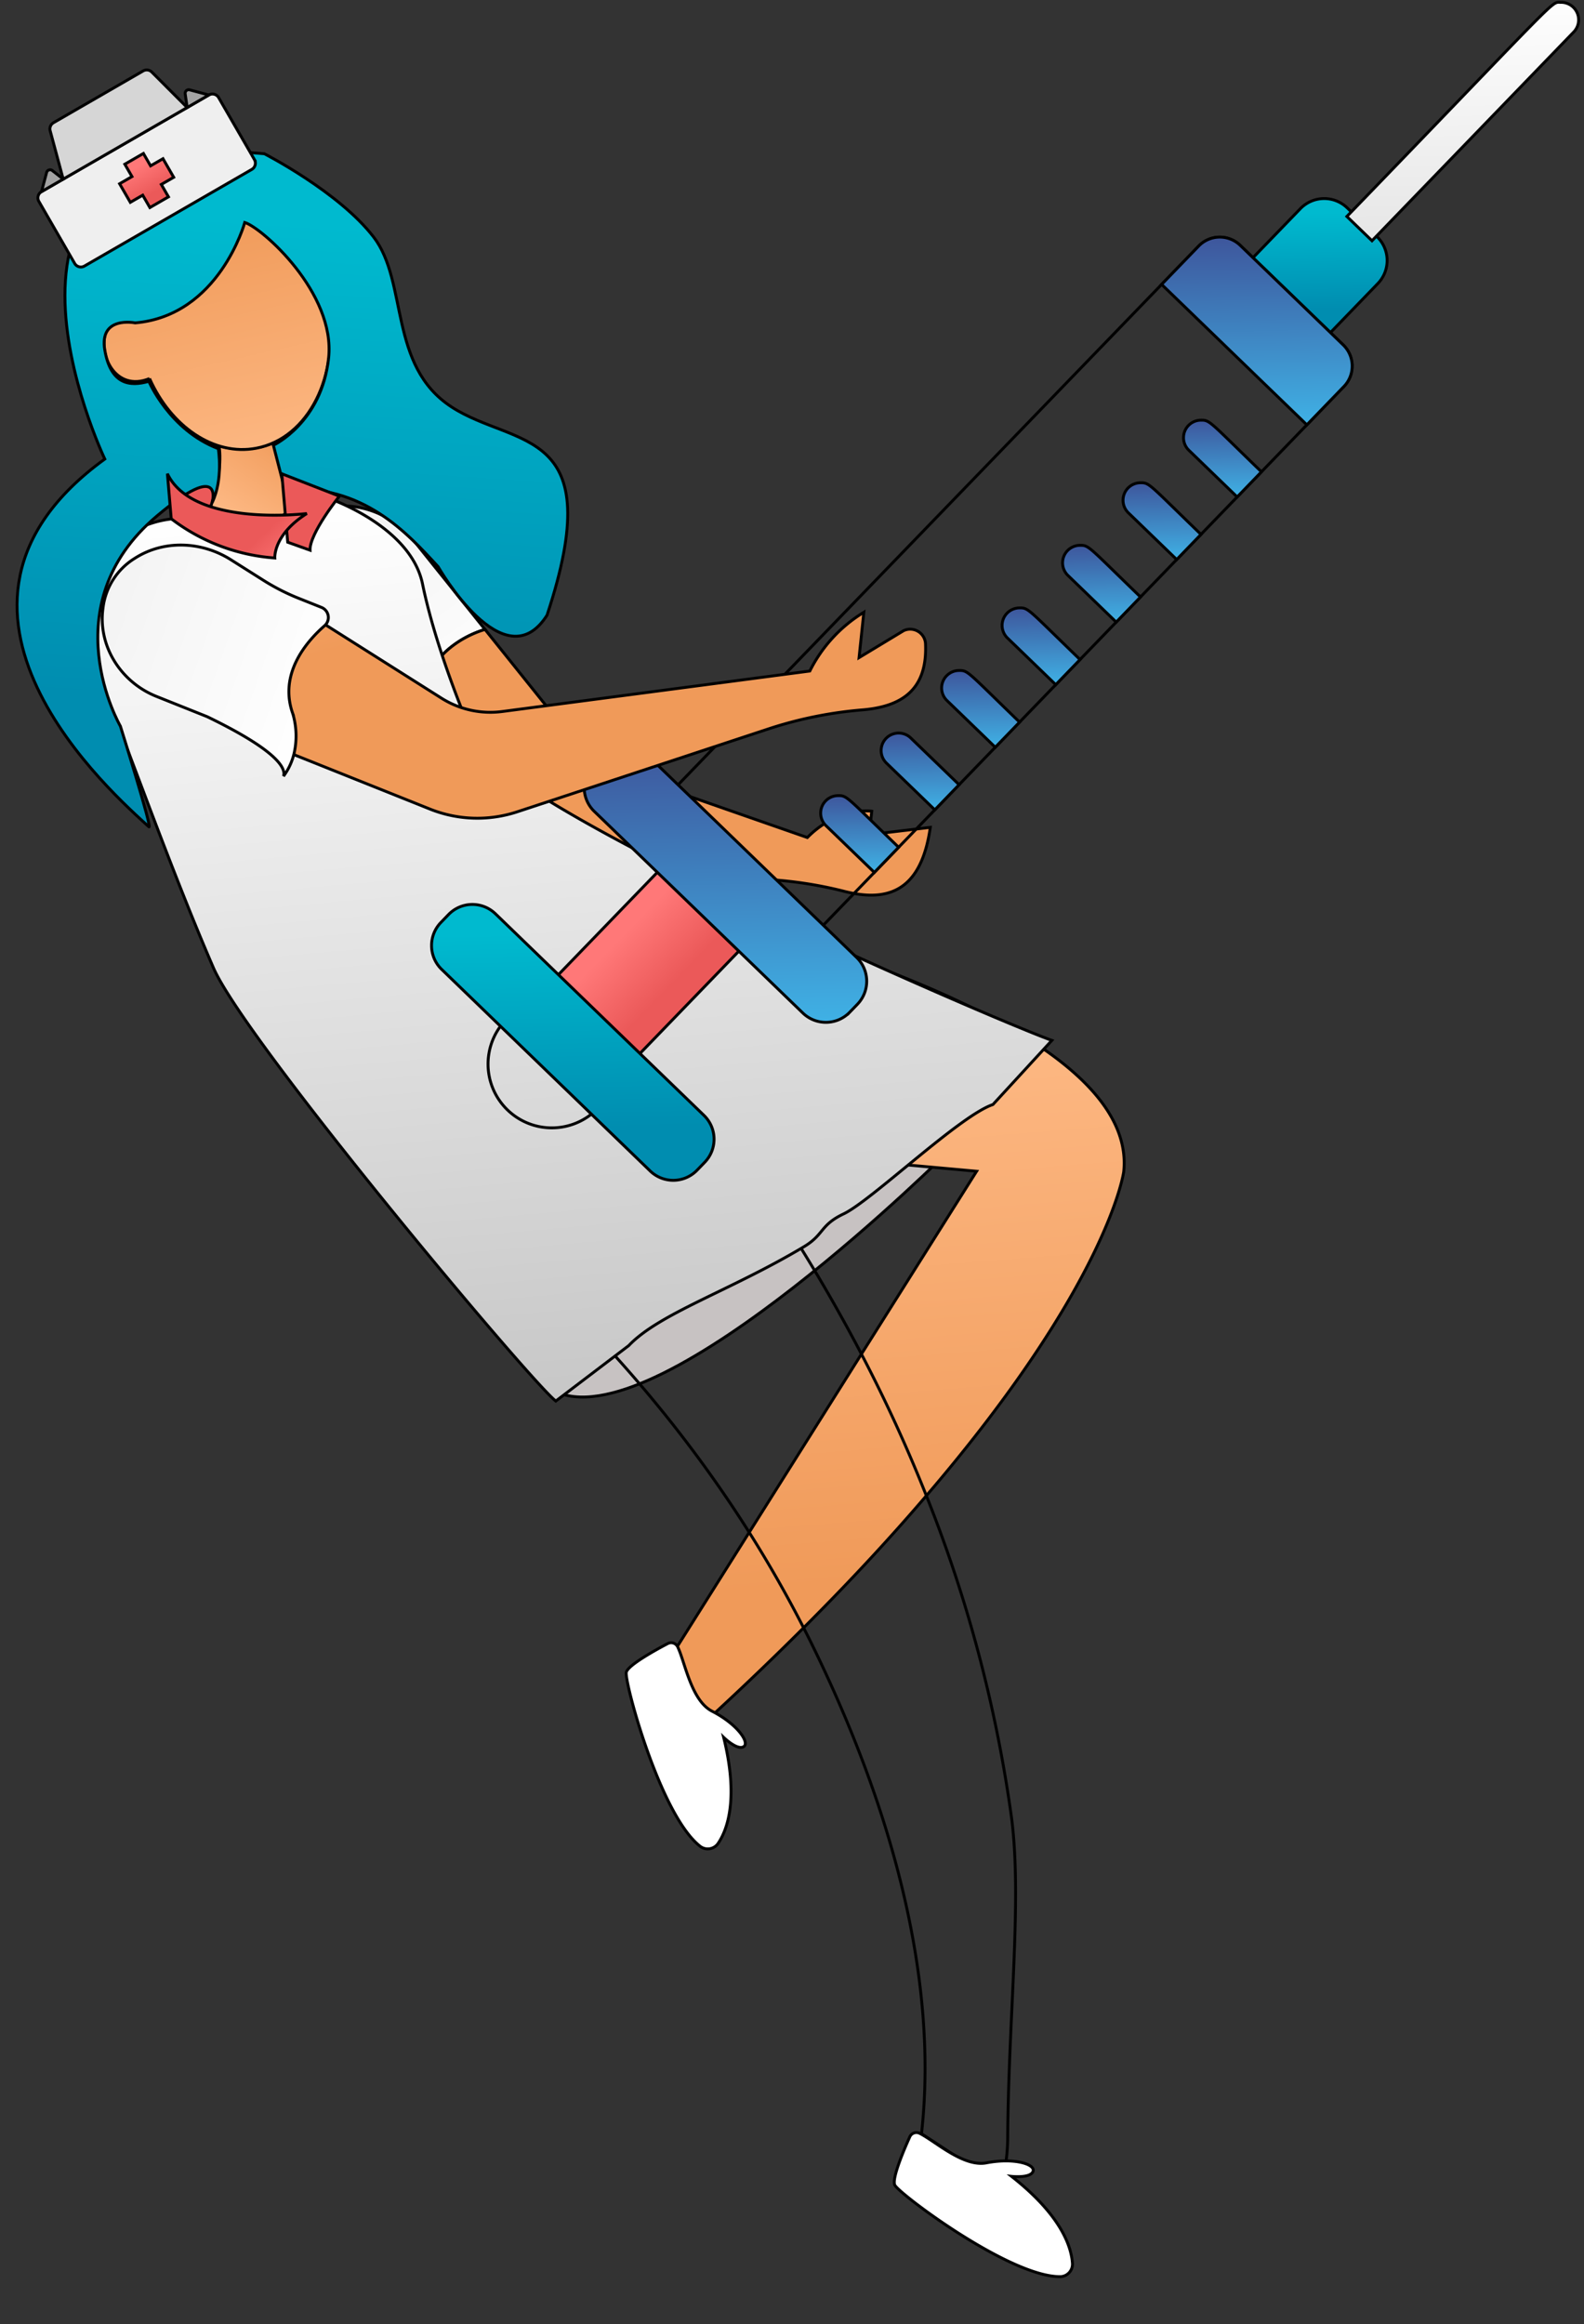 <svg xmlns="http://www.w3.org/2000/svg" xmlns:xlink="http://www.w3.org/1999/xlink" width="549.057" height="805.375" viewBox="0 0 549.057 805.375">
  <rect x="0" y="0" width="549.057" height="805.375" fill="#333333" stroke="none"/>
  <defs>
    <linearGradient id="linear-gradient" x1="-0.129" y1="0.251" x2="1.89" y2="1.325" gradientUnits="objectBoundingBox">
      <stop offset="0" stop-color="#fff"/>
      <stop offset="1" stop-color="#e6e6e6"/>
    </linearGradient>
    <linearGradient id="linear-gradient-2" x1="1.531" y1="1.853" x2="0.751" y2="0.913" gradientUnits="objectBoundingBox">
      <stop offset="0.092" stop-color="#ffbd8a"/>
      <stop offset="0.844" stop-color="#f09a59"/>
    </linearGradient>
    <linearGradient id="linear-gradient-3" x1="-0.103" y1="-0.011" x2="0.392" y2="0.417" gradientUnits="objectBoundingBox">
      <stop offset="0.166" stop-color="#ff7878"/>
      <stop offset="0.78" stop-color="#eb5959"/>
    </linearGradient>
    <linearGradient id="linear-gradient-4" x1="0.5" y1="1" x2="0.5" y2="0" xlink:href="#linear-gradient-2"/>
    <linearGradient id="linear-gradient-6" x1="0.5" y1="1" x2="0.5" gradientUnits="objectBoundingBox">
      <stop offset="0" stop-color="#fff"/>
      <stop offset="1" stop-color="#c7c7c7"/>
    </linearGradient>
    <linearGradient id="linear-gradient-7" x1="1.02" y1="1.343" x2="1.605" y2="-0.023" xlink:href="#linear-gradient-2"/>
    <linearGradient id="linear-gradient-8" x1="1.2" y1="1.177" x2="0.817" y2="-0.258" xlink:href="#linear-gradient-2"/>
    <linearGradient id="linear-gradient-9" x1="0.5" x2="0.5" y2="1" gradientUnits="objectBoundingBox">
      <stop offset="0.106" stop-color="#00bacf"/>
      <stop offset="0.809" stop-color="#008db0"/>
    </linearGradient>
    <linearGradient id="linear-gradient-12" x1="0.5" y1="0" x2="0.5" y2="1" xlink:href="#linear-gradient-3"/>
    <linearGradient id="linear-gradient-16" x1="0.5" y1="0" x2="0.5" y2="1" xlink:href="#linear-gradient"/>
    <linearGradient id="linear-gradient-18" x1="0.5" x2="0.5" y2="1" gradientUnits="objectBoundingBox">
      <stop offset="0" stop-color="#3e569c"/>
      <stop offset="1" stop-color="#3fb1e5"/>
    </linearGradient>
    <linearGradient id="linear-gradient-28" x1="1.237" y1="1.989" x2="0.61" y2="0.757" xlink:href="#linear-gradient-2"/>
    <linearGradient id="linear-gradient-29" x1="0.023" y1="0.313" x2="2.02" y2="1.279" xlink:href="#linear-gradient"/>
  </defs>
  <g id="Group_862" data-name="Group 862" transform="translate(-59.048 -5733.805)">
    <g id="Group_562" data-name="Group 562" transform="translate(-21 75)">
      <g id="Group_545" data-name="Group 545">
        <g id="Group_543" data-name="Group 543" transform="translate(373.251 6008.731) rotate(-153)">
          <path id="Path_109" data-name="Path 109" d="M7.321,0C6.827,2.462,9.659,8.157,36.409,16.73l18.424,4.5C67.688,24.4,77.393,35.667,77.423,48.9a23.494,23.494,0,0,1-8.4,18.589c-9.083,7.9-22.2,9.2-33.16,4.249l-18.412-8.3L0,55.56S17.048,40.568,7.108,21.815A27.231,27.231,0,0,1,4.74,8.97,21.481,21.481,0,0,1,7.321,0Z" transform="translate(171.277 5.076)" stroke="#000" stroke-width="1" fill="url(#linear-gradient)"/>
          <path id="Path_110" data-name="Path 110" d="M18.713,36.408A141.537,141.537,0,0,0,49.325,25.771L93.884,4.533a44.1,44.1,0,0,1,29.829-3.3l52.3,12.811a27.23,27.23,0,0,0,2.368,12.845c9.941,18.753-7.108,33.745-7.108,33.745l-45.885-20.7a31.732,31.732,0,0,0-21.62-1.656L39,47.117C34.4,61.565,23.247,65.387,23.247,65.387l-2.9-7.651L2.624,69.61C-4.623,48.4,3.92,39.874,18.713,36.408Z" transform="translate(0 0)" stroke="#000" stroke-width="1" fill="url(#linear-gradient-2)"/>
        </g>
        <g id="Group_544" data-name="Group 544" transform="translate(60.196 5633.205)">
          <g id="Group_500" data-name="Group 500" transform="translate(0 0)">
            <g id="Group_496" data-name="Group 496" transform="matrix(-0.996, 0.087, -0.087, -0.996, 440.034, 776.678)">
              <path id="Path_103" data-name="Path 103" d="M32.561,20.23C28.312,22,18.81,23.437,0,16.232L26.06,0s8.281,1.165,9.334,15.43A4.764,4.764,0,0,1,32.561,20.23Z" transform="translate(274.234 600.416)" stroke="#000" stroke-width="1" fill="url(#linear-gradient-3)"/>
              <g id="Group_105" data-name="Group 105" transform="translate(0 0)">
                <path id="Path_104" data-name="Path 104" d="M0,74.526S107.514-15.629,142.829,2.379l5.853,13.212L17.554,79.67Z" transform="translate(59.74 284.858)" fill="#c7c2c2" stroke="#000" stroke-width="1"/>
                <g id="Group_83" data-name="Group 83" transform="translate(0 166.727)">
                  <path id="Path_106" data-name="Path 106" d="M164.79,0c-14.546,11.1-27.817,21.743-39.939,31.913C106.945,46.926,91.6,60.9,78.472,73.818,8.973,141.9.532,179.737.532,179.737-8.3,225.262,94.883,267.681,156.7,288.784a275.071,275.071,0,0,0,32.823-10.068c8.592-3.181,16.625-6.677,24.04-10.289L231.9,216.7l-97.6-17.476-82.98-14.883,45.3-59.655,44.143-58.182L172.317,24.94Z" stroke="#000" stroke-width="1" fill="url(#linear-gradient-4)"/>
                </g>
                <g id="Group_86" data-name="Group 86" transform="translate(58.641 0)">
                  <g id="Group_85" data-name="Group 85" transform="translate(0)">
                    <g id="Group_84" data-name="Group 84">
                      <path id="Path_108" data-name="Path 108" d="M63.051,190.633c1.027,2.7,2.068,5.343,3.159,8.007q7.177,17.676,15.913,34.6c24.089,46.706,56.642,88.742,94.861,125.241a392.928,392.928,0,0,1,35.682,38.68,260.027,260.027,0,0,1-57.74,38c-7.415,3.612-15.449,7.108-24.04,10.289-7.441-13.006-11.462-15.793-11.462-15.793a638.925,638.925,0,0,1-43.761-63.694A567.953,567.953,0,0,1,37.98,291.418a520.2,520.2,0,0,1-18.15-50.872A475.753,475.753,0,0,1,.155,127.531c-1.39-28.623,6.909-68.5,10.9-110.625A64.618,64.618,0,0,1,14.832,0L40.749,20.383C29.715,75.332,42.417,136.561,63.051,190.633Z" stroke="#000" stroke-width="1" fill="url(#linear-gradient-4)"/>
                    </g>
                  </g>
                </g>
                <path id="Path_111" data-name="Path 111" d="M201.93,165.127c-5.8-14.332-18.33-65.965-32.452-108.361-8.7-26.049-96.5-151.705-105.171-159.915L37.425-86.19C25.783-75.927.707-70.334-26.046-57.347c-7.434,3.612-6.17,6.988-14.769,10.173-10.12,3.822-43.052,30.427-54.8,33.222l-22.3,20.377C-100.682,14.245,68.442,105,72.762,128.569c0,0,9.978,29.2,12.916,54.394,2.334,20.383,29.691,32.381,29.691,32.381l51.951-2.372a34.88,34.88,0,0,0,34.61-47.845Z" transform="translate(139.299 387.553)" stroke="#000" stroke-width="1" fill="url(#linear-gradient-6)"/>
                <g id="Group_548" data-name="Group 548" transform="matrix(-0.988, -0.156, 0.156, -0.988, 425.874, 770.596)">
                  <g id="Group_11" data-name="Group 11" transform="translate(113.637 38.41)">
                    <path id="Path_71" data-name="Path 71" d="M1.89,2.521S4.311,10.7,0,25.45c0,0,16.143,11.6,28.28-3.151L20.852,0S13.084,4.732,1.89,2.521Z" transform="translate(40.353 82.45)" stroke="#000" stroke-width="1" fill="url(#linear-gradient-7)"/>
                    <path id="Path_72" data-name="Path 72" d="M33.178.848C17.347,4.993,8.1,23.3,10.493,43.61l-.034-.112S3.73,38.156.688,47.047,5,69.08,16.611,63.357l-.006-.011C25.158,79.423,40.68,88.669,55.176,84.874,72.992,80.211,82.508,57.62,76.435,34.418S50.994-3.815,33.178.848Z" transform="translate(0 0)" stroke="#000" stroke-width="1" fill="url(#linear-gradient-8)"/>
                  </g>
                </g>
              </g>
            </g>
          </g>
          <path id="Path_2986" data-name="Path 2986" d="M33.271,64.572a2.515,2.515,0,0,0,3.679.182c3.3-3.152,11.105-10.89,11.068-13.477C47.978,48.237,22.971,6.612,6.6.265A4.337,4.337,0,0,0,1.012,3.22C-.684,8.586-1.537,19.938,9.36,38.866c0,0-5.774-3.131-7.552-1.2s4.181,6.894,13.888,8.8C23.7,48.037,29.4,60.217,33.271,64.572Z" transform="translate(268.971 667.603) rotate(-164)" fill="#fff" stroke="#000" stroke-width="1"/>
          <path id="Path_2987" data-name="Path 2987" d="M33.271,64.572a2.515,2.515,0,0,0,3.679.182c3.3-3.152,11.105-10.89,11.068-13.477C47.978,48.237,22.971,6.612,6.6.265A4.337,4.337,0,0,0,1.012,3.22C-.684,8.586-1.537,19.938,9.36,38.866c0,0-5.774-3.131-7.552-1.2s4.181,6.894,13.888,8.8C23.7,48.037,29.4,60.217,33.271,64.572Z" transform="translate(393.715 812.322) rotate(158)" fill="#fff" stroke="#000" stroke-width="1"/>
        </g>
        <path id="Path_3014" data-name="Path 3014" d="M159.573,44.543S153,77.386,124.1,81.909c0,0-12.721-1.7-9.842,10.128,2.867,11.8,9.558,12.093,15.994,9.73,0,0,8.241,16.318,25.633,21.614,0,0,2.535,10.461-.811,18.756,0,0,3.309-15.466-18.815,6.028-34.627,33.642-7.514,73.519-7.514,73.519s13.839,35.343,12.276,34.094c-12.219-9.757-91.74-69.447-24.13-126.068,0,0-63.222-111.759,47.788-109.4,0,0,26.709,11.39,39.793,26.143s8.123,44.164,31.1,56.882,55.165,2.376,38.014,69.655c-13.173,24.343-38.857-14.155-38.857-14.155-11.638-10.965-27.987-26.784-54.9-23.029l-4.978-14.943S191,111.941,191.837,89.37C192.679,66.607,165.6,45.916,159.573,44.543Z" transform="translate(8.815 5680.336) rotate(4)" stroke="#000" stroke-width="1" fill="url(#linear-gradient-9)"/>
      </g>
      <path id="Path_3015" data-name="Path 3015" d="M19.207,27.248,0,17.768S11.443,5.838,11.762,0l7.471,3.432Z" transform="matrix(-0.996, 0.087, -0.087, -0.996, 199.229, 5848.451)" stroke="#000" stroke-width="1" fill="url(#linear-gradient-3)"/>
      <path id="Path_3016" data-name="Path 3016" d="M12.395,0S12.327,8.045,0,14.384c0,0,39.714-1.435,46.957,17.97l.034-15.677A66.95,66.95,0,0,0,12.395,0Z" transform="matrix(-0.996, 0.087, -0.087, -0.996, 187.653, 5851.093)" stroke="#000" stroke-width="1" fill="url(#linear-gradient-3)"/>
      <g id="hat" transform="translate(82.981 5710.344) rotate(-30)">
        <path id="Path_3027" data-name="Path 3027" d="M2.481,120H69.468a2.481,2.481,0,0,1,2.481,2.481v24.81a2.481,2.481,0,0,1-2.481,2.481H2.481A2.481,2.481,0,0,1,0,147.291v-24.81A2.481,2.481,0,0,1,2.481,120Zm0,0" transform="translate(0 -101.393)" fill="#efefef" stroke="#000" stroke-width="1"/>
        <path id="Path_3028" data-name="Path 3028" d="M121.62,18.607,117.149,1.842A2.481,2.481,0,0,0,114.752,0H78.868a2.481,2.481,0,0,0-2.4,1.842L72,18.607Zm0,0" transform="translate(-60.836)" fill="#d6d6d6" stroke="#000" stroke-width="1"/>
        <path id="Path_3029" data-name="Path 3029" d="M400.683,91.471,395.811,86.6a1.24,1.24,0,0,0-2.029.417L392,91.471Zm0,0" transform="translate(-331.216 -72.864)" fill="#a3a3a3" stroke="#000" stroke-width="1"/>
        <path id="Path_3030" data-name="Path 3030" d="M24.683,91.471,22.9,87.015a1.24,1.24,0,0,0-2.029-.417L16,91.471Zm0,0" transform="translate(-13.519 -72.864)" fill="#a3a3a3" stroke="#000" stroke-width="1"/>
        <path id="Path_3031" data-name="Path 3031" d="M193.367,164.962H188.4V160h-7.443v4.962H176V172.4h4.962v4.962H188.4V172.4h4.962Zm0,0" transform="translate(-148.709 -135.19)" stroke="#000" stroke-width="1" fill="url(#linear-gradient-12)"/>
      </g>
    </g>
    <g id="Group_861" data-name="Group 861">
      <g id="anesthesia" transform="matrix(1, -0.017, 0.017, 1, 203.191, 5741.333)">
        <path id="Path_3328" data-name="Path 3328" d="M5.237,0A22.11,22.11,0,0,0,36.4,31.161Z" transform="translate(18.882 347.616)" stroke="#000" stroke-width="1" fill="url(#linear-gradient-12)"/>
        <rect id="Rectangle_884" data-name="Rectangle 884" width="51.584" height="39.296" transform="translate(42.999 331.775) rotate(-45)" stroke="#000" stroke-width="1" fill="url(#linear-gradient-12)"/>
        <path id="Path_3329" data-name="Path 3329" d="M26.4,47.275,43.91,29.764a11.487,11.487,0,0,0,0-16.247L33.758,3.364a11.488,11.488,0,0,0-16.245,0L0,20.877Z" transform="translate(287.894 66.616)" stroke="#000" stroke-width="1" fill="url(#linear-gradient-9)"/>
        <path id="Path_3330" data-name="Path 3330" d="M8.563,81.516,79.706,10.375A6.063,6.063,0,0,0,75.424.036C71.842.036,76.929-3.978,0,72.952Z" transform="translate(321.477 0)" stroke="#000" stroke-width="1" fill="url(#linear-gradient-16)"/>
        <path id="Path_3331" data-name="Path 3331" d="M49.5,236.866,233.885,52.488a10.182,10.182,0,0,0,0-14.4l-35.1-35.1a10.182,10.182,0,0,0-14.4,0L0,187.366Z" transform="translate(85.567 79.349)" stroke="#000" stroke-width="1" fill="url(#linear-gradient-16)"/>
        <path id="Path_3332" data-name="Path 3332" d="M49.5,65.555,62.571,52.488a10.182,10.182,0,0,0,0-14.4l-35.1-35.1a10.182,10.182,0,0,0-14.4,0L0,16.05Z" transform="translate(256.881 79.349)" stroke="#000" stroke-width="1" fill="url(#linear-gradient-18)"/>
        <g id="Group_846" data-name="Group 846" transform="translate(135.62 142.664)">
          <path id="Path_3333" data-name="Path 3333" d="M6.063,0A6.063,6.063,0,0,0,1.781,10.339L18.259,26.816l8.565-8.565C8.851.279,9.318,0,6.063,0Z" transform="translate(127.932 0)" stroke="#000" stroke-width="1" fill="url(#linear-gradient-18)"/>
          <path id="Path_3334" data-name="Path 3334" d="M6.063,0A6.063,6.063,0,0,0,1.781,10.339L18.256,26.814l8.565-8.564C8.858.286,9.319,0,6.063,0Z" transform="translate(106.611 21.326)" stroke="#000" stroke-width="1" fill="url(#linear-gradient-18)"/>
          <path id="Path_3335" data-name="Path 3335" d="M6.062,0A6.063,6.063,0,0,0,1.781,10.338L18.257,26.815l8.565-8.564C8.878.309,9.327,0,6.062,0Z" transform="translate(85.285 42.647)" stroke="#000" stroke-width="1" fill="url(#linear-gradient-18)"/>
          <path id="Path_3336" data-name="Path 3336" d="M6.062,0A6.062,6.062,0,0,0,1.78,10.339L18.255,26.814l8.565-8.565C8.878.305,9.326,0,6.062,0Z" transform="translate(63.964 63.971)" stroke="#000" stroke-width="1" fill="url(#linear-gradient-18)"/>
          <path id="Path_3337" data-name="Path 3337" d="M6.062,0A6.062,6.062,0,0,0,1.78,10.339L18.254,26.814l8.565-8.563C8.85.28,9.316,0,6.062,0Z" transform="translate(42.644 85.294)" stroke="#000" stroke-width="1" fill="url(#linear-gradient-18)"/>
          <path id="Path_3338" data-name="Path 3338" d="M10.338,1.773a6.056,6.056,0,0,0-8.564,8.565L18.251,26.814l8.565-8.564Z" transform="translate(21.323 106.616)" stroke="#000" stroke-width="1" fill="url(#linear-gradient-18)"/>
          <path id="Path_3339" data-name="Path 3339" d="M6.056,0A6.055,6.055,0,0,0,1.774,10.338L18.251,26.815l8.565-8.565C8.843.279,9.311,0,6.056,0Z" transform="translate(0 127.938)" stroke="#000" stroke-width="1" fill="url(#linear-gradient-18)"/>
        </g>
        <path id="Path_3340" data-name="Path 3340" d="M74.443,93.393,3.365,22.318a11.489,11.489,0,0,1,0-16.247L6.072,3.363a11.492,11.492,0,0,1,16.247,0L93.395,74.442a11.484,11.484,0,0,1,0,16.246l-2.706,2.706A11.488,11.488,0,0,1,74.443,93.393Z" transform="translate(53.825 252.313)" stroke="#000" stroke-width="1" fill="url(#linear-gradient-18)"/>
        <path id="Path_3341" data-name="Path 3341" d="M90.687,93.395a11.486,11.486,0,0,1-16.246,0L3.364,22.318a11.489,11.489,0,0,1,0-16.246L6.071,3.365a11.489,11.489,0,0,1,16.247,0L93.395,74.441a11.489,11.489,0,0,1,0,16.246Z" transform="translate(0 306.139)" stroke="#000" stroke-width="1" fill="url(#linear-gradient-9)"/>
      </g>
      <g id="Group_860" data-name="Group 860" transform="matrix(-0.996, 0.087, -0.087, -0.996, 383.936, 6003.596)">
        <path id="Path_119" data-name="Path 119" d="M23.436,25.962A141.511,141.511,0,0,0,55.656,22.5l90.5-21.339a44.149,44.149,0,0,1,29.807,3.507l48.073,24.273a27.2,27.2,0,0,0-.588,13.047C228.91,62.495,208.92,73.26,208.92,73.26l-40.04-30.511a31.736,31.736,0,0,0-20.691-6.482l-107.41,4.7A49.948,49.948,0,0,1,20.356,59.621l3.016-15.512L7.17,52.067A5.319,5.319,0,0,1,.006,46.758C.752,30.829,10.22,26,23.436,25.962Z" transform="translate(0 0)" stroke="#000" stroke-width="1" fill="url(#linear-gradient-28)"/>
        <path id="Path_120" data-name="Path 120" d="M20.293,0c-1.042,2.289.435,8.476,24.565,22.856L61.794,31.4c11.814,5.98,18.727,19.147,15.774,32.048A23.488,23.488,0,0,1,65.192,79.66c-10.626,5.65-23.7,3.964-33.261-3.331L21.319,68.25A74.686,74.686,0,0,0,9.738,61L2.09,57.145a3.768,3.768,0,0,1-.573-6.392c6.857-5.01,17.431-15.34,13.65-29.544a27.2,27.2,0,0,1,.588-13.047A21.494,21.494,0,0,1,20.293,0Z" transform="translate(205.448 20.528)" stroke="#000" stroke-width="1" fill="url(#linear-gradient-29)"/>
      </g>
    </g>
  </g>
</svg>
